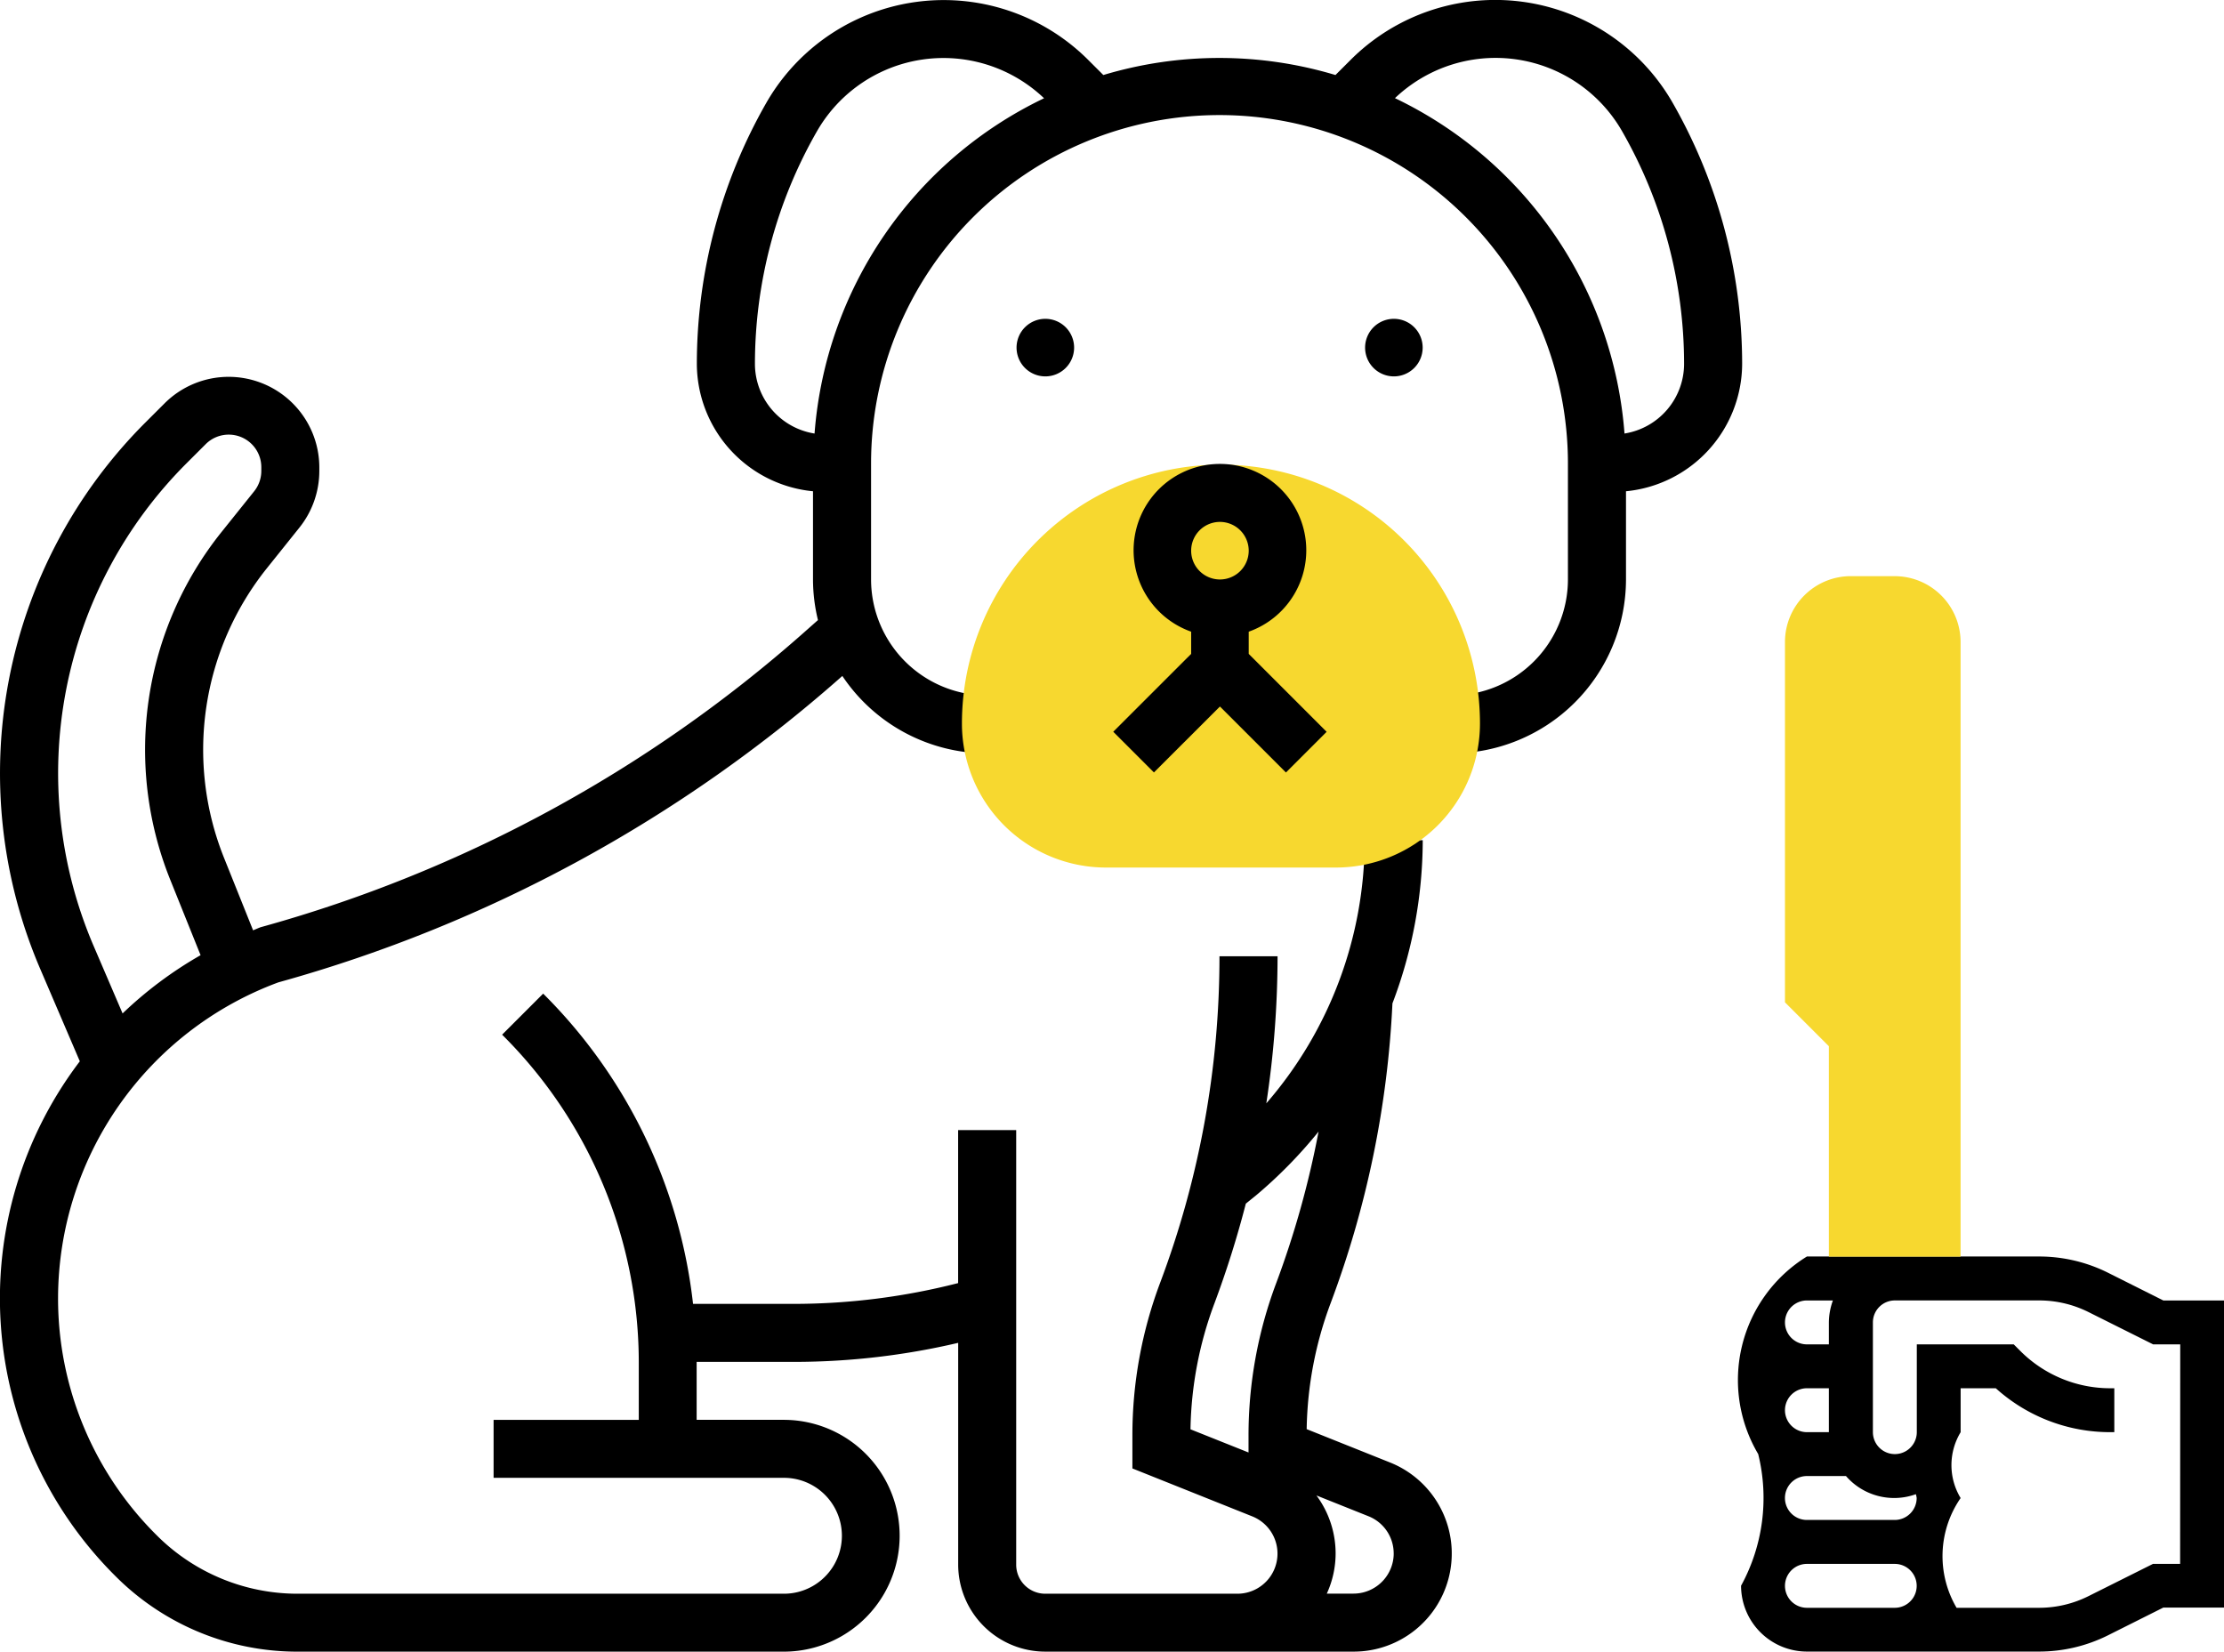 <svg xmlns="http://www.w3.org/2000/svg" width="80.13" height="59.509" viewBox="0 0 80.13 59.509">
    <defs>
        <style>
            .cls-1{fill:#f7d82f}
        </style>
    </defs>
    <g id="Group_158" data-name="Group 158" transform="translate(-7646 -916)">
        <g id="dog" transform="translate(7646 916)">
            <path id="Path_217" d="M9.45 34.911a17.867 17.867 0 0 1 3.8-19.7l.681-.68a3.267 3.267 0 0 1 5.574 2.3v.141a3.27 3.27 0 0 1-.716 2.036l-1.166 1.456a10.465 10.465 0 0 0-1.552 10.442l1.048 2.613c.09-.036.177-.077.268-.111A49.342 49.342 0 0 0 36.953 22.8l.518-.459a6.22 6.22 0 0 1-.179-1.459V17.7a4.629 4.629 0 0 1-4.185-4.588A18.976 18.976 0 0 1 35.613 3.7 7.366 7.366 0 0 1 47.2 2.151l.553.552a14.528 14.528 0 0 1 8.363 0l.553-.552A7.366 7.366 0 0 1 68.263 3.7a18.976 18.976 0 0 1 2.506 9.415 4.63 4.63 0 0 1-4.185 4.585v3.18a6.277 6.277 0 0 1-6.277 6.264v-2.088a4.184 4.184 0 0 0 4.185-4.176V16.7a12.554 12.554 0 0 0-25.108 0v4.18a4.184 4.184 0 0 0 4.185 4.176v2.088a6.277 6.277 0 0 1-5.219-2.789l-.007.005a51.31 51.31 0 0 1-20.314 11.034 12.153 12.153 0 0 0-7.937 11.36 12.014 12.014 0 0 0 3.553 8.56 7.169 7.169 0 0 0 5.1 2.107h17.5a2.088 2.088 0 1 0 0-4.176H25.784v-2.088h5.231v-2.014a16.651 16.651 0 0 0-4.924-11.864L27.57 35.8a18.7 18.7 0 0 1 5.4 11.178h3.67a23.87 23.87 0 0 0 5.881-.749v-5.512h2.092v15.66a1.047 1.047 0 0 0 1.046 1.044h6.921a1.445 1.445 0 0 0 .536-2.788L48.8 52.907v-1.182a15.6 15.6 0 0 1 1-5.509 33.345 33.345 0 0 0 2.137-11.763h2.093a35.368 35.368 0 0 1-.405 5.3 14.481 14.481 0 0 0 3.544-9.48h2.092a16.6 16.6 0 0 1-1.092 5.879 35.448 35.448 0 0 1-2.224 10.793 13.52 13.52 0 0 0-.866 4.546l3 1.2a3.533 3.533 0 0 1-1.315 6.816H45.661a3.139 3.139 0 0 1-3.138-3.132v-7.993a25.954 25.954 0 0 1-5.881.686H33.1V51.156h3.138a4.176 4.176 0 1 1 0 8.352h-17.5a9.248 9.248 0 0 1-6.576-2.719 14.111 14.111 0 0 1-1.286-18.551zM66.529 15.62a2.546 2.546 0 0 0 2.148-2.506 16.883 16.883 0 0 0-2.229-8.378 5.255 5.255 0 0 0-8.188-1.2 14.621 14.621 0 0 1 8.27 12.08zM45.617 3.54a5.255 5.255 0 0 0-8.188 1.2 16.883 16.883 0 0 0-2.229 8.374 2.546 2.546 0 0 0 2.148 2.506 14.621 14.621 0 0 1 8.269-12.08zm9.89 37.231a16.724 16.724 0 0 1-2.249 2.295l-.371.3a35.837 35.837 0 0 1-1.128 3.585 13.52 13.52 0 0 0-.866 4.546l2.091.835v-.6a15.605 15.605 0 0 1 1-5.509 33.387 33.387 0 0 0 1.522-5.445zm2.707 15.2a1.44 1.44 0 0 0-.911-1.343l-1.872-.748a3.515 3.515 0 0 1 .691 2.091 3.477 3.477 0 0 1-.318 1.446h.962a1.45 1.45 0 0 0 1.449-1.446zM15.228 34.417l-1.1-2.735a12.55 12.55 0 0 1 1.86-12.522l1.17-1.46a1.175 1.175 0 0 0 .257-.732v-.141a1.174 1.174 0 0 0-2-.828l-.681.68a15.786 15.786 0 0 0-3.359 17.407l1.042 2.427a14.336 14.336 0 0 1 2.813-2.1zm0 0" data-name="Path 217" transform="translate(-8)"/>
            <path id="Path_218" d="M192 89.037A1.037 1.037 0 1 0 193.037 88 1.037 1.037 0 0 0 192 89.037zm0 0" data-name="Path 218" transform="translate(-155.374 -76.513)"/>
            <path id="Path_219" d="M96 89.037A1.037 1.037 0 1 0 97.037 88 1.037 1.037 0 0 0 96 89.037zm0 0" data-name="Path 219" transform="translate(-46.816 -76.513)"/>
            <path id="Path_220" d="M85.185 142.515h8.3a5.19 5.19 0 0 0 5.185-5.184 9.332 9.332 0 0 0-18.665 0 5.19 5.19 0 0 0 5.18 5.184zm0 0" class="cls-1" data-name="Path 220" transform="translate(-45.347 -111.258)"/>
            <path id="Path_221" d="M125.151 134.829v-.8a3.111 3.111 0 1 1 2.074 0v.8l2.807 2.807-1.466 1.466-2.378-2.377-2.378 2.375-1.466-1.466zm1.037-4.755a1.037 1.037 0 1 0 1.037 1.037 1.039 1.039 0 0 0-1.037-1.037zm0 0" data-name="Path 221" transform="translate(-82.234 -111.27)"/>
        </g>
        <g id="Group_95" data-name="Group 95" transform="translate(7708.73 936.758)">
            <path id="Path_222" d="M336.159 322.027l-1.995-1a5.558 5.558 0 0 0-2.475-.584h-8.371a5.229 5.229 0 0 0-1.756 7.117 6.586 6.586 0 0 1-.617 4.745 2.375 2.375 0 0 0 2.373 2.372h8.371a5.559 5.559 0 0 0 2.475-.585l1.995-1h2.186v-11.065zm-8.916 6.98a.857.857 0 0 1 .029.137.792.792 0 0 1-.791.791h-3.164a.791.791 0 1 1 0-1.582h1.408a2.3 2.3 0 0 0 2.518.654zm-4.716-3.026a.791.791 0 0 1 .791-.791h.791v1.582h-.791a.792.792 0 0 1-.791-.791zm.791-3.954h.936a2.35 2.35 0 0 0-.145.791v.791h-.791a.791.791 0 1 1 0-1.582zM324.9 333.1h-1.582a.791.791 0 1 1 0-1.582h3.164a.791.791 0 1 1 0 1.582zm11.864-1.582h-.978l-2.328 1.164a3.98 3.98 0 0 1-1.768.418h-2.98a3.676 3.676 0 0 1 .146-3.954 2.289 2.289 0 0 1 0-2.372v-1.584h1.267a6.145 6.145 0 0 0 4.134 1.582h.136v-1.582h-.136a4.577 4.577 0 0 1-3.257-1.35l-.232-.232h-3.491v3.163a.791.791 0 0 1-1.582 0v-3.954a.791.791 0 0 1 .791-.791h5.207a3.973 3.973 0 0 1 1.768.418l2.329 1.164h.978zm0 0" data-name="Path 222" transform="translate(-320.945 -295.93)"/>
            <path id="Path_223" d="M340.9 72.445h-1.582a2.375 2.375 0 0 0-2.373 2.372V87.8l1.582 1.582v7.581h4.745V74.818a2.375 2.375 0 0 0-2.373-2.372zm0 0" class="cls-1" data-name="Path 223" transform="translate(-335.363 -72.445)"/>
        </g>
    </g>
</svg>
